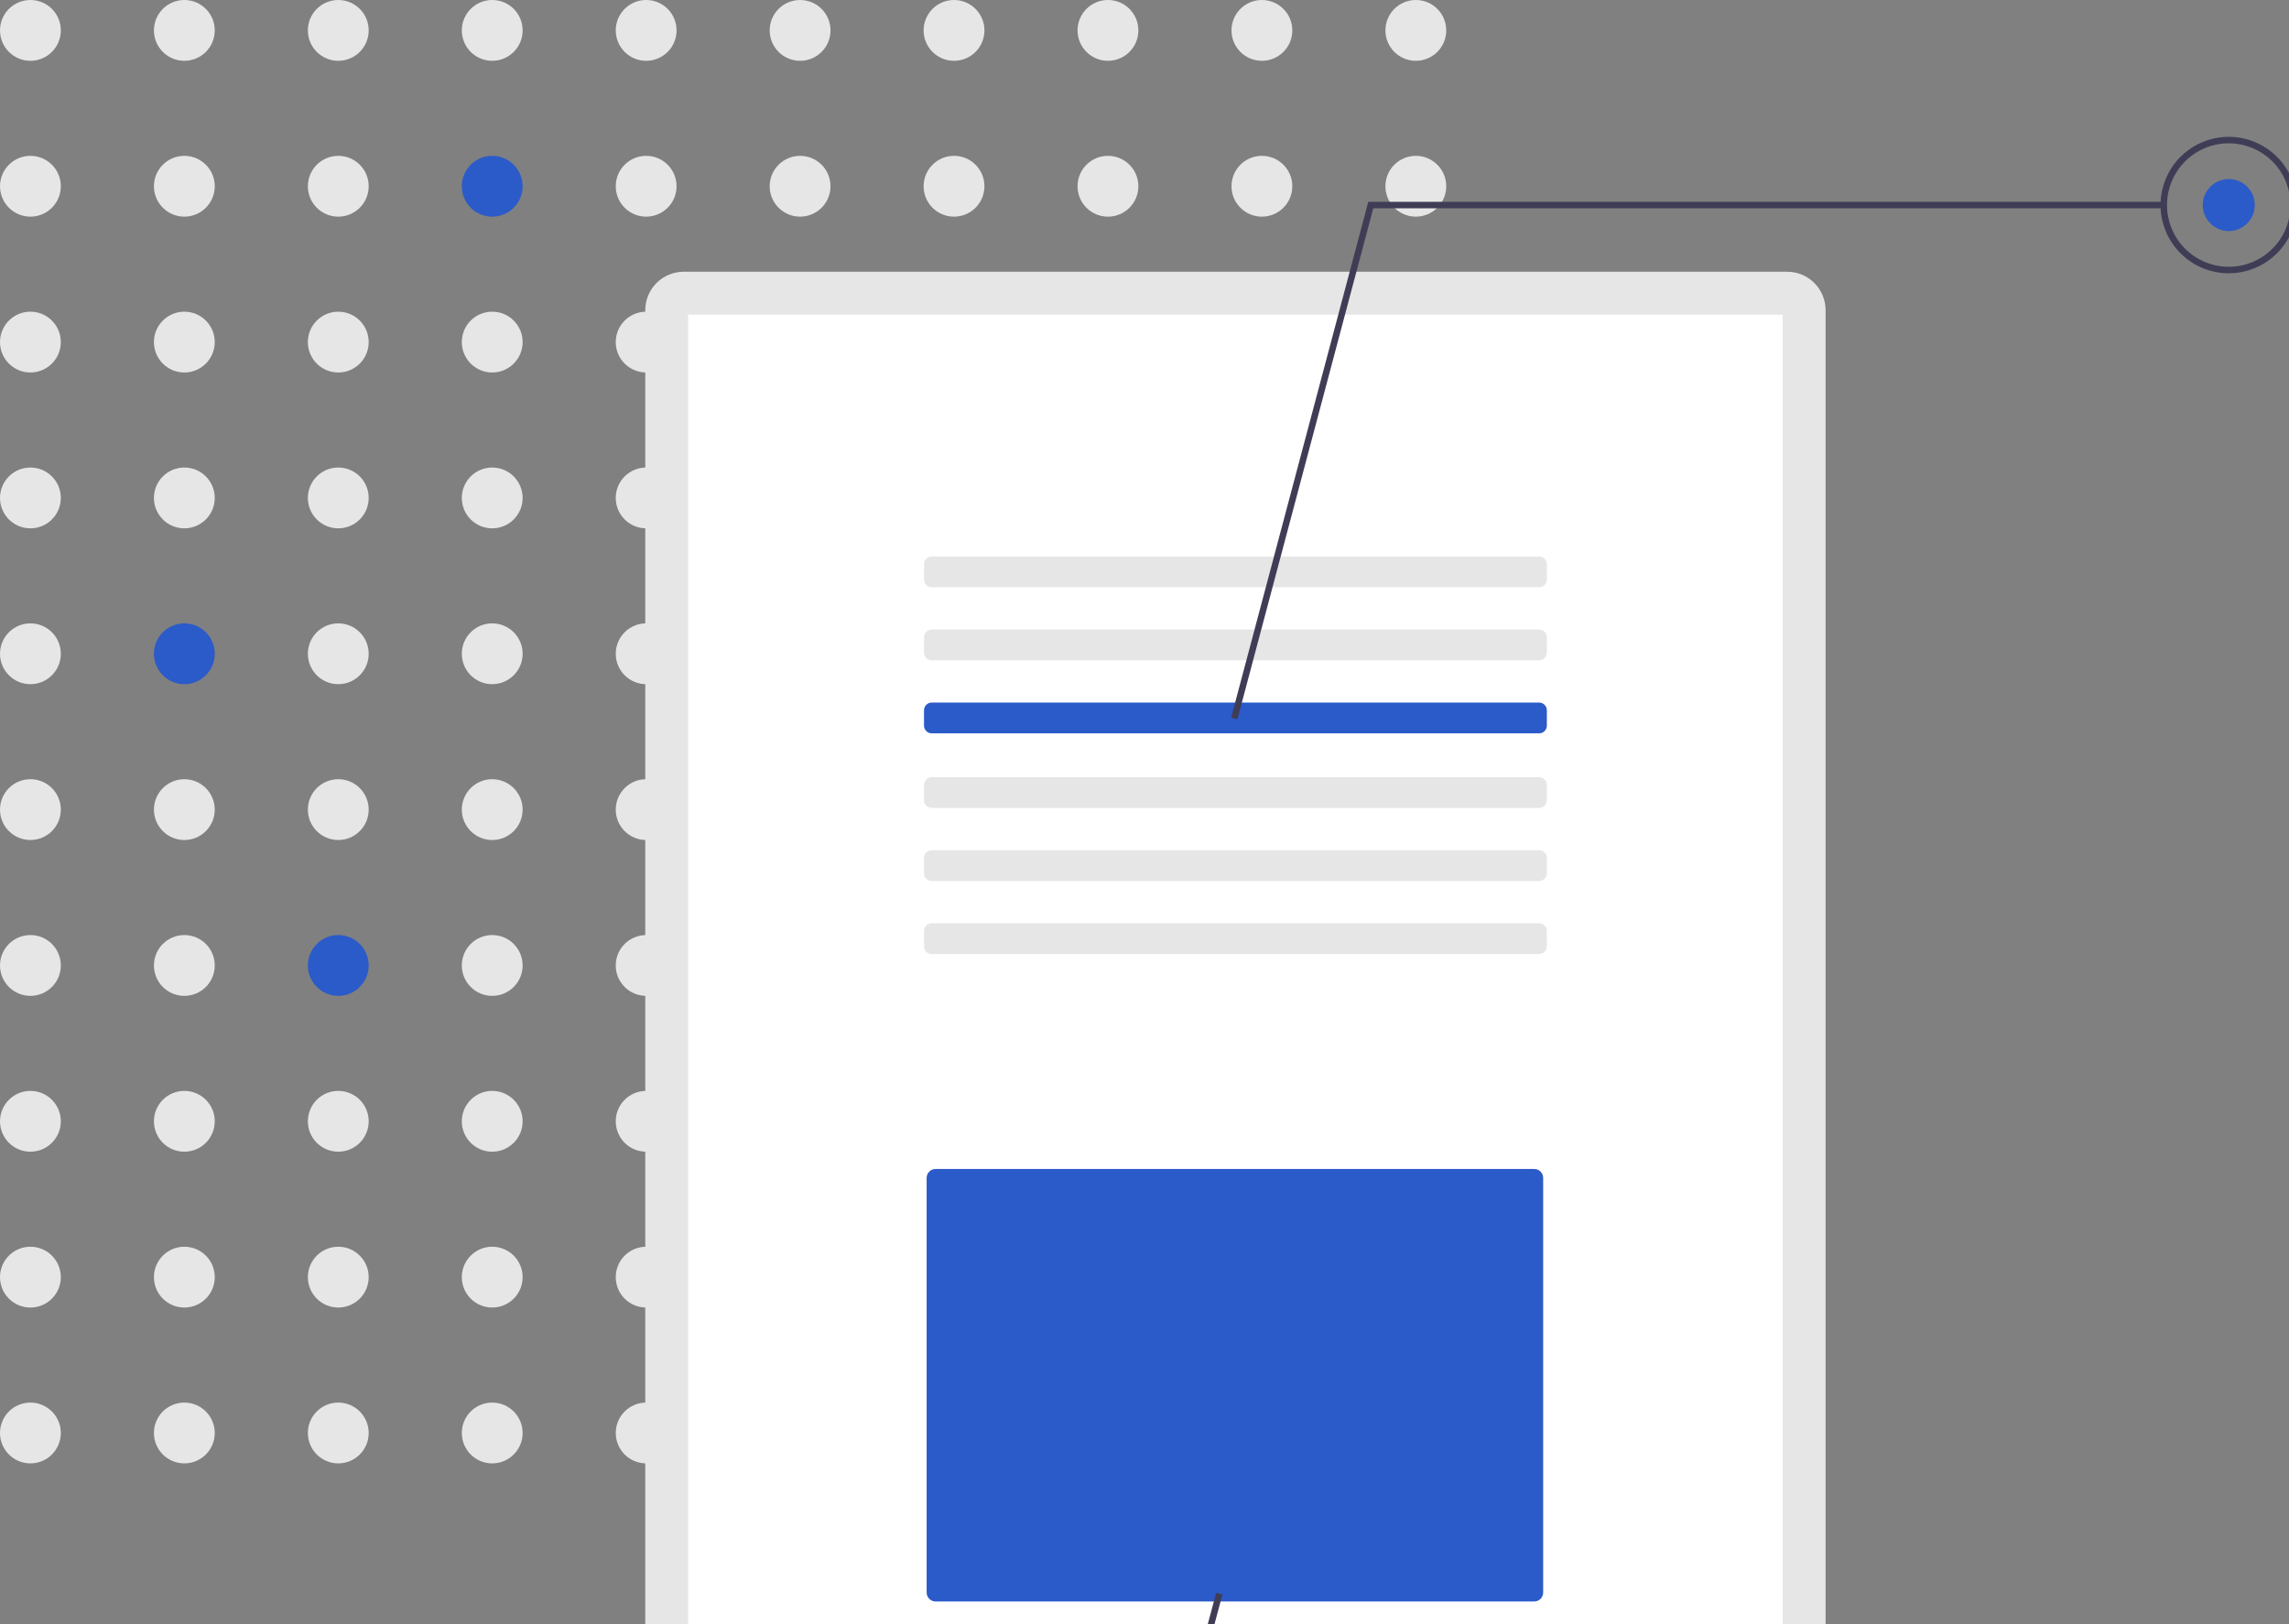 <svg width="286" height="203" viewBox="0 0 286 203" fill="none" xmlns="http://www.w3.org/2000/svg">
<rect x="0" y="0" width="286" height="203" fill="#808080" stroke="none"/>
<g clip-path="url(#clip0)">
<path d="M3.8 7.599C5.898 7.599 7.599 5.898 7.599 3.8C7.599 1.701 5.898 0 3.8 0C1.701 0 0 1.701 0 3.8C0 5.898 1.701 7.599 3.8 7.599Z" fill="#E6E6E6"/>
<path d="M23.033 7.599C25.131 7.599 26.833 5.898 26.833 3.8C26.833 1.701 25.131 0 23.033 0C20.934 0 19.233 1.701 19.233 3.8C19.233 5.898 20.934 7.599 23.033 7.599Z" fill="#E6E6E6"/>
<path d="M42.266 7.599C44.365 7.599 46.066 5.898 46.066 3.8C46.066 1.701 44.365 0 42.266 0C40.168 0 38.467 1.701 38.467 3.8C38.467 5.898 40.168 7.599 42.266 7.599Z" fill="#E6E6E6"/>
<path d="M61.5 7.599C63.599 7.599 65.3 5.898 65.3 3.8C65.3 1.701 63.599 0 61.5 0C59.402 0 57.701 1.701 57.701 3.8C57.701 5.898 59.402 7.599 61.5 7.599Z" fill="#E6E6E6"/>
<path d="M80.734 7.599C82.833 7.599 84.534 5.898 84.534 3.8C84.534 1.701 82.833 0 80.734 0C78.636 0 76.935 1.701 76.935 3.8C76.935 5.898 78.636 7.599 80.734 7.599Z" fill="#E6E6E6"/>
<path d="M99.967 7.599C102.066 7.599 103.767 5.898 103.767 3.8C103.767 1.701 102.066 0 99.967 0C97.869 0 96.168 1.701 96.168 3.8C96.168 5.898 97.869 7.599 99.967 7.599Z" fill="#E6E6E6"/>
<path d="M119.201 7.599C121.299 7.599 123.001 5.898 123.001 3.8C123.001 1.701 121.299 0 119.201 0C117.103 0 115.401 1.701 115.401 3.8C115.401 5.898 117.103 7.599 119.201 7.599Z" fill="#E6E6E6"/>
<path d="M138.434 7.599C140.533 7.599 142.234 5.898 142.234 3.8C142.234 1.701 140.533 0 138.434 0C136.336 0 134.635 1.701 134.635 3.8C134.635 5.898 136.336 7.599 138.434 7.599Z" fill="#E6E6E6"/>
<path d="M157.668 7.599C159.767 7.599 161.468 5.898 161.468 3.8C161.468 1.701 159.767 0 157.668 0C155.57 0 153.869 1.701 153.869 3.8C153.869 5.898 155.57 7.599 157.668 7.599Z" fill="#E6E6E6"/>
<path d="M176.902 7.599C179.001 7.599 180.702 5.898 180.702 3.8C180.702 1.701 179.001 0 176.902 0C174.804 0 173.103 1.701 173.103 3.8C173.103 5.898 174.804 7.599 176.902 7.599Z" fill="#E6E6E6"/>
<path d="M3.8 27.074C5.898 27.074 7.599 25.373 7.599 23.275C7.599 21.176 5.898 19.475 3.8 19.475C1.701 19.475 0 21.176 0 23.275C0 25.373 1.701 27.074 3.8 27.074Z" fill="#E6E6E6"/>
<path d="M23.033 27.074C25.131 27.074 26.833 25.373 26.833 23.275C26.833 21.176 25.131 19.475 23.033 19.475C20.934 19.475 19.233 21.176 19.233 23.275C19.233 25.373 20.934 27.074 23.033 27.074Z" fill="#E6E6E6"/>
<path d="M42.266 27.074C44.365 27.074 46.066 25.373 46.066 23.275C46.066 21.176 44.365 19.475 42.266 19.475C40.168 19.475 38.467 21.176 38.467 23.275C38.467 25.373 40.168 27.074 42.266 27.074Z" fill="#E6E6E6"/>
<path d="M61.5 27.074C63.599 27.074 65.3 25.373 65.3 23.275C65.3 21.176 63.599 19.475 61.5 19.475C59.402 19.475 57.701 21.176 57.701 23.275C57.701 25.373 59.402 27.074 61.5 27.074Z" fill="#2B5AC9"/>
<path d="M80.734 27.074C82.833 27.074 84.534 25.373 84.534 23.275C84.534 21.176 82.833 19.475 80.734 19.475C78.636 19.475 76.935 21.176 76.935 23.275C76.935 25.373 78.636 27.074 80.734 27.074Z" fill="#E6E6E6"/>
<path d="M99.967 27.074C102.066 27.074 103.767 25.373 103.767 23.275C103.767 21.176 102.066 19.475 99.967 19.475C97.869 19.475 96.168 21.176 96.168 23.275C96.168 25.373 97.869 27.074 99.967 27.074Z" fill="#E6E6E6"/>
<path d="M119.201 27.074C121.299 27.074 123.001 25.373 123.001 23.275C123.001 21.176 121.299 19.475 119.201 19.475C117.103 19.475 115.401 21.176 115.401 23.275C115.401 25.373 117.103 27.074 119.201 27.074Z" fill="#E6E6E6"/>
<path d="M138.434 27.074C140.533 27.074 142.234 25.373 142.234 23.275C142.234 21.176 140.533 19.475 138.434 19.475C136.336 19.475 134.635 21.176 134.635 23.275C134.635 25.373 136.336 27.074 138.434 27.074Z" fill="#E6E6E6"/>
<path d="M157.668 27.074C159.767 27.074 161.468 25.373 161.468 23.275C161.468 21.176 159.767 19.475 157.668 19.475C155.57 19.475 153.869 21.176 153.869 23.275C153.869 25.373 155.57 27.074 157.668 27.074Z" fill="#E6E6E6"/>
<path d="M176.902 27.074C179.001 27.074 180.702 25.373 180.702 23.275C180.702 21.176 179.001 19.475 176.902 19.475C174.804 19.475 173.103 21.176 173.103 23.275C173.103 25.373 174.804 27.074 176.902 27.074Z" fill="#E6E6E6"/>
<path d="M3.8 46.549C5.898 46.549 7.599 44.848 7.599 42.75C7.599 40.651 5.898 38.95 3.8 38.95C1.701 38.95 0 40.651 0 42.75C0 44.848 1.701 46.549 3.8 46.549Z" fill="#E6E6E6"/>
<path d="M23.033 46.549C25.131 46.549 26.833 44.848 26.833 42.75C26.833 40.651 25.131 38.95 23.033 38.95C20.934 38.95 19.233 40.651 19.233 42.75C19.233 44.848 20.934 46.549 23.033 46.549Z" fill="#E6E6E6"/>
<path d="M42.266 46.549C44.365 46.549 46.066 44.848 46.066 42.75C46.066 40.651 44.365 38.95 42.266 38.95C40.168 38.95 38.467 40.651 38.467 42.75C38.467 44.848 40.168 46.549 42.266 46.549Z" fill="#E6E6E6"/>
<path d="M61.5 46.549C63.599 46.549 65.3 44.848 65.3 42.75C65.3 40.651 63.599 38.95 61.5 38.95C59.402 38.95 57.701 40.651 57.701 42.75C57.701 44.848 59.402 46.549 61.5 46.549Z" fill="#E6E6E6"/>
<path d="M80.734 46.549C82.833 46.549 84.534 44.848 84.534 42.75C84.534 40.651 82.833 38.95 80.734 38.95C78.636 38.95 76.935 40.651 76.935 42.75C76.935 44.848 78.636 46.549 80.734 46.549Z" fill="#E6E6E6"/>
<path d="M99.967 46.549C102.066 46.549 103.767 44.848 103.767 42.75C103.767 40.651 102.066 38.95 99.967 38.95C97.869 38.95 96.168 40.651 96.168 42.75C96.168 44.848 97.869 46.549 99.967 46.549Z" fill="#E6E6E6"/>
<path d="M119.201 46.549C121.299 46.549 123.001 44.848 123.001 42.75C123.001 40.651 121.299 38.95 119.201 38.95C117.103 38.95 115.401 40.651 115.401 42.75C115.401 44.848 117.103 46.549 119.201 46.549Z" fill="#E6E6E6"/>
<path d="M138.434 46.549C140.533 46.549 142.234 44.848 142.234 42.75C142.234 40.651 140.533 38.95 138.434 38.95C136.336 38.95 134.635 40.651 134.635 42.75C134.635 44.848 136.336 46.549 138.434 46.549Z" fill="#E6E6E6"/>
<path d="M157.668 46.549C159.767 46.549 161.468 44.848 161.468 42.75C161.468 40.651 159.767 38.95 157.668 38.95C155.57 38.95 153.869 40.651 153.869 42.75C153.869 44.848 155.57 46.549 157.668 46.549Z" fill="#E6E6E6"/>
<path d="M176.902 46.549C179.001 46.549 180.702 44.848 180.702 42.75C180.702 40.651 179.001 38.95 176.902 38.95C174.804 38.95 173.103 40.651 173.103 42.75C173.103 44.848 174.804 46.549 176.902 46.549Z" fill="#E6E6E6"/>
<path d="M3.8 66.024C5.898 66.024 7.599 64.323 7.599 62.225C7.599 60.126 5.898 58.425 3.8 58.425C1.701 58.425 0 60.126 0 62.225C0 64.323 1.701 66.024 3.8 66.024Z" fill="#E6E6E6"/>
<path d="M23.033 66.024C25.131 66.024 26.833 64.323 26.833 62.225C26.833 60.126 25.131 58.425 23.033 58.425C20.934 58.425 19.233 60.126 19.233 62.225C19.233 64.323 20.934 66.024 23.033 66.024Z" fill="#E6E6E6"/>
<path d="M42.266 66.024C44.365 66.024 46.066 64.323 46.066 62.225C46.066 60.126 44.365 58.425 42.266 58.425C40.168 58.425 38.467 60.126 38.467 62.225C38.467 64.323 40.168 66.024 42.266 66.024Z" fill="#E6E6E6"/>
<path d="M61.5 66.024C63.599 66.024 65.3 64.323 65.3 62.225C65.3 60.126 63.599 58.425 61.5 58.425C59.402 58.425 57.701 60.126 57.701 62.225C57.701 64.323 59.402 66.024 61.5 66.024Z" fill="#E6E6E6"/>
<path d="M80.734 66.024C82.833 66.024 84.534 64.323 84.534 62.225C84.534 60.126 82.833 58.425 80.734 58.425C78.636 58.425 76.935 60.126 76.935 62.225C76.935 64.323 78.636 66.024 80.734 66.024Z" fill="#E6E6E6"/>
<path d="M99.967 66.024C102.066 66.024 103.767 64.323 103.767 62.225C103.767 60.126 102.066 58.425 99.967 58.425C97.869 58.425 96.168 60.126 96.168 62.225C96.168 64.323 97.869 66.024 99.967 66.024Z" fill="#E6E6E6"/>
<path d="M119.201 66.024C121.299 66.024 123.001 64.323 123.001 62.225C123.001 60.126 121.299 58.425 119.201 58.425C117.103 58.425 115.401 60.126 115.401 62.225C115.401 64.323 117.103 66.024 119.201 66.024Z" fill="#E6E6E6"/>
<path d="M138.434 66.024C140.533 66.024 142.234 64.323 142.234 62.225C142.234 60.126 140.533 58.425 138.434 58.425C136.336 58.425 134.635 60.126 134.635 62.225C134.635 64.323 136.336 66.024 138.434 66.024Z" fill="#E6E6E6"/>
<path d="M157.668 66.024C159.767 66.024 161.468 64.323 161.468 62.225C161.468 60.126 159.767 58.425 157.668 58.425C155.57 58.425 153.869 60.126 153.869 62.225C153.869 64.323 155.57 66.024 157.668 66.024Z" fill="#E6E6E6"/>
<path d="M176.902 66.024C179.001 66.024 180.702 64.323 180.702 62.225C180.702 60.126 179.001 58.425 176.902 58.425C174.804 58.425 173.103 60.126 173.103 62.225C173.103 64.323 174.804 66.024 176.902 66.024Z" fill="#E6E6E6"/>
<path d="M3.8 85.499C5.898 85.499 7.599 83.798 7.599 81.7C7.599 79.601 5.898 77.9 3.8 77.9C1.701 77.9 0 79.601 0 81.7C0 83.798 1.701 85.499 3.8 85.499Z" fill="#E6E6E6"/>
<path d="M23.033 85.499C25.131 85.499 26.833 83.798 26.833 81.7C26.833 79.601 25.131 77.9 23.033 77.9C20.934 77.9 19.233 79.601 19.233 81.7C19.233 83.798 20.934 85.499 23.033 85.499Z" fill="#2B5AC9"/>
<path d="M42.266 85.499C44.365 85.499 46.066 83.798 46.066 81.7C46.066 79.601 44.365 77.9 42.266 77.9C40.168 77.9 38.467 79.601 38.467 81.7C38.467 83.798 40.168 85.499 42.266 85.499Z" fill="#E6E6E6"/>
<path d="M61.5 85.499C63.599 85.499 65.3 83.798 65.3 81.7C65.3 79.601 63.599 77.9 61.5 77.9C59.402 77.9 57.701 79.601 57.701 81.7C57.701 83.798 59.402 85.499 61.5 85.499Z" fill="#E6E6E6"/>
<path d="M80.734 85.499C82.833 85.499 84.534 83.798 84.534 81.7C84.534 79.601 82.833 77.9 80.734 77.9C78.636 77.9 76.935 79.601 76.935 81.7C76.935 83.798 78.636 85.499 80.734 85.499Z" fill="#E6E6E6"/>
<path d="M99.967 85.499C102.066 85.499 103.767 83.798 103.767 81.7C103.767 79.601 102.066 77.9 99.967 77.9C97.869 77.9 96.168 79.601 96.168 81.7C96.168 83.798 97.869 85.499 99.967 85.499Z" fill="#E6E6E6"/>
<path d="M119.201 85.499C121.299 85.499 123.001 83.798 123.001 81.7C123.001 79.601 121.299 77.9 119.201 77.9C117.103 77.9 115.401 79.601 115.401 81.7C115.401 83.798 117.103 85.499 119.201 85.499Z" fill="#E6E6E6"/>
<path d="M138.434 85.499C140.533 85.499 142.234 83.798 142.234 81.7C142.234 79.601 140.533 77.9 138.434 77.9C136.336 77.9 134.635 79.601 134.635 81.7C134.635 83.798 136.336 85.499 138.434 85.499Z" fill="#E6E6E6"/>
<path d="M157.668 85.499C159.767 85.499 161.468 83.798 161.468 81.7C161.468 79.601 159.767 77.9 157.668 77.9C155.57 77.9 153.869 79.601 153.869 81.7C153.869 83.798 155.57 85.499 157.668 85.499Z" fill="#E6E6E6"/>
<path d="M176.902 85.499C179.001 85.499 180.702 83.798 180.702 81.7C180.702 79.601 179.001 77.9 176.902 77.9C174.804 77.9 173.103 79.601 173.103 81.7C173.103 83.798 174.804 85.499 176.902 85.499Z" fill="#E6E6E6"/>
<path d="M3.8 104.974C5.898 104.974 7.599 103.273 7.599 101.175C7.599 99.076 5.898 97.375 3.8 97.375C1.701 97.375 0 99.076 0 101.175C0 103.273 1.701 104.974 3.8 104.974Z" fill="#E6E6E6"/>
<path d="M23.033 104.974C25.131 104.974 26.833 103.273 26.833 101.175C26.833 99.076 25.131 97.375 23.033 97.375C20.934 97.375 19.233 99.076 19.233 101.175C19.233 103.273 20.934 104.974 23.033 104.974Z" fill="#E6E6E6"/>
<path d="M42.266 104.974C44.365 104.974 46.066 103.273 46.066 101.175C46.066 99.076 44.365 97.375 42.266 97.375C40.168 97.375 38.467 99.076 38.467 101.175C38.467 103.273 40.168 104.974 42.266 104.974Z" fill="#E6E6E6"/>
<path d="M61.5 104.974C63.599 104.974 65.3 103.273 65.3 101.175C65.3 99.076 63.599 97.375 61.5 97.375C59.402 97.375 57.701 99.076 57.701 101.175C57.701 103.273 59.402 104.974 61.5 104.974Z" fill="#E6E6E6"/>
<path d="M80.734 104.974C82.833 104.974 84.534 103.273 84.534 101.175C84.534 99.076 82.833 97.375 80.734 97.375C78.636 97.375 76.935 99.076 76.935 101.175C76.935 103.273 78.636 104.974 80.734 104.974Z" fill="#E6E6E6"/>
<path d="M99.967 104.974C102.066 104.974 103.767 103.273 103.767 101.175C103.767 99.076 102.066 97.375 99.967 97.375C97.869 97.375 96.168 99.076 96.168 101.175C96.168 103.273 97.869 104.974 99.967 104.974Z" fill="#E6E6E6"/>
<path d="M119.201 104.974C121.299 104.974 123.001 103.273 123.001 101.175C123.001 99.076 121.299 97.375 119.201 97.375C117.103 97.375 115.401 99.076 115.401 101.175C115.401 103.273 117.103 104.974 119.201 104.974Z" fill="#E6E6E6"/>
<path d="M138.434 104.974C140.533 104.974 142.234 103.273 142.234 101.175C142.234 99.076 140.533 97.375 138.434 97.375C136.336 97.375 134.635 99.076 134.635 101.175C134.635 103.273 136.336 104.974 138.434 104.974Z" fill="#E6E6E6"/>
<path d="M157.668 104.974C159.767 104.974 161.468 103.273 161.468 101.175C161.468 99.076 159.767 97.375 157.668 97.375C155.57 97.375 153.869 99.076 153.869 101.175C153.869 103.273 155.57 104.974 157.668 104.974Z" fill="#E6E6E6"/>
<path d="M176.902 104.974C179.001 104.974 180.702 103.273 180.702 101.175C180.702 99.076 179.001 97.375 176.902 97.375C174.804 97.375 173.103 99.076 173.103 101.175C173.103 103.273 174.804 104.974 176.902 104.974Z" fill="#E6E6E6"/>
<path d="M3.8 124.449C5.898 124.449 7.599 122.748 7.599 120.65C7.599 118.551 5.898 116.85 3.8 116.85C1.701 116.85 0 118.551 0 120.65C0 122.748 1.701 124.449 3.8 124.449Z" fill="#E6E6E6"/>
<path d="M23.033 124.449C25.131 124.449 26.833 122.748 26.833 120.65C26.833 118.551 25.131 116.85 23.033 116.85C20.934 116.85 19.233 118.551 19.233 120.65C19.233 122.748 20.934 124.449 23.033 124.449Z" fill="#E6E6E6"/>
<path d="M42.266 124.449C44.365 124.449 46.066 122.748 46.066 120.65C46.066 118.551 44.365 116.85 42.266 116.85C40.168 116.85 38.467 118.551 38.467 120.65C38.467 122.748 40.168 124.449 42.266 124.449Z" fill="#2B5AC9"/>
<path d="M61.5 124.449C63.599 124.449 65.3 122.748 65.3 120.65C65.3 118.551 63.599 116.85 61.5 116.85C59.402 116.85 57.701 118.551 57.701 120.65C57.701 122.748 59.402 124.449 61.5 124.449Z" fill="#E6E6E6"/>
<path d="M80.734 124.449C82.833 124.449 84.534 122.748 84.534 120.65C84.534 118.551 82.833 116.85 80.734 116.85C78.636 116.85 76.935 118.551 76.935 120.65C76.935 122.748 78.636 124.449 80.734 124.449Z" fill="#E6E6E6"/>
<path d="M99.967 124.449C102.066 124.449 103.767 122.748 103.767 120.65C103.767 118.551 102.066 116.85 99.967 116.85C97.869 116.85 96.168 118.551 96.168 120.65C96.168 122.748 97.869 124.449 99.967 124.449Z" fill="#E6E6E6"/>
<path d="M119.201 124.449C121.299 124.449 123.001 122.748 123.001 120.65C123.001 118.551 121.299 116.85 119.201 116.85C117.103 116.85 115.401 118.551 115.401 120.65C115.401 122.748 117.103 124.449 119.201 124.449Z" fill="#E6E6E6"/>
<path d="M138.434 124.449C140.533 124.449 142.234 122.748 142.234 120.65C142.234 118.551 140.533 116.85 138.434 116.85C136.336 116.85 134.635 118.551 134.635 120.65C134.635 122.748 136.336 124.449 138.434 124.449Z" fill="#E6E6E6"/>
<path d="M157.668 124.449C159.767 124.449 161.468 122.748 161.468 120.65C161.468 118.551 159.767 116.85 157.668 116.85C155.57 116.85 153.869 118.551 153.869 120.65C153.869 122.748 155.57 124.449 157.668 124.449Z" fill="#E6E6E6"/>
<path d="M176.902 124.449C179.001 124.449 180.702 122.748 180.702 120.65C180.702 118.551 179.001 116.85 176.902 116.85C174.804 116.85 173.103 118.551 173.103 120.65C173.103 122.748 174.804 124.449 176.902 124.449Z" fill="#E6E6E6"/>
<path d="M3.8 143.924C5.898 143.924 7.599 142.223 7.599 140.125C7.599 138.026 5.898 136.325 3.8 136.325C1.701 136.325 0 138.026 0 140.125C0 142.223 1.701 143.924 3.8 143.924Z" fill="#E6E6E6"/>
<path d="M23.033 143.924C25.131 143.924 26.833 142.223 26.833 140.125C26.833 138.026 25.131 136.325 23.033 136.325C20.934 136.325 19.233 138.026 19.233 140.125C19.233 142.223 20.934 143.924 23.033 143.924Z" fill="#E6E6E6"/>
<path d="M42.266 143.924C44.365 143.924 46.066 142.223 46.066 140.125C46.066 138.026 44.365 136.325 42.266 136.325C40.168 136.325 38.467 138.026 38.467 140.125C38.467 142.223 40.168 143.924 42.266 143.924Z" fill="#E6E6E6"/>
<path d="M61.5 143.924C63.599 143.924 65.3 142.223 65.3 140.125C65.3 138.026 63.599 136.325 61.5 136.325C59.402 136.325 57.701 138.026 57.701 140.125C57.701 142.223 59.402 143.924 61.5 143.924Z" fill="#E6E6E6"/>
<path d="M80.734 143.924C82.833 143.924 84.534 142.223 84.534 140.125C84.534 138.026 82.833 136.325 80.734 136.325C78.636 136.325 76.935 138.026 76.935 140.125C76.935 142.223 78.636 143.924 80.734 143.924Z" fill="#E6E6E6"/>
<path d="M99.967 143.924C102.066 143.924 103.767 142.223 103.767 140.125C103.767 138.026 102.066 136.325 99.967 136.325C97.869 136.325 96.168 138.026 96.168 140.125C96.168 142.223 97.869 143.924 99.967 143.924Z" fill="#E6E6E6"/>
<path d="M119.201 143.924C121.299 143.924 123.001 142.223 123.001 140.125C123.001 138.026 121.299 136.325 119.201 136.325C117.103 136.325 115.401 138.026 115.401 140.125C115.401 142.223 117.103 143.924 119.201 143.924Z" fill="#E6E6E6"/>
<path d="M138.434 143.924C140.533 143.924 142.234 142.223 142.234 140.125C142.234 138.026 140.533 136.325 138.434 136.325C136.336 136.325 134.635 138.026 134.635 140.125C134.635 142.223 136.336 143.924 138.434 143.924Z" fill="#E6E6E6"/>
<path d="M157.668 143.924C159.767 143.924 161.468 142.223 161.468 140.125C161.468 138.026 159.767 136.325 157.668 136.325C155.57 136.325 153.869 138.026 153.869 140.125C153.869 142.223 155.57 143.924 157.668 143.924Z" fill="#E6E6E6"/>
<path d="M176.902 143.924C179.001 143.924 180.702 142.223 180.702 140.125C180.702 138.026 179.001 136.325 176.902 136.325C174.804 136.325 173.103 138.026 173.103 140.125C173.103 142.223 174.804 143.924 176.902 143.924Z" fill="#E6E6E6"/>
<path d="M3.8 163.399C5.898 163.399 7.599 161.698 7.599 159.6C7.599 157.501 5.898 155.8 3.8 155.8C1.701 155.8 0 157.501 0 159.6C0 161.698 1.701 163.399 3.8 163.399Z" fill="#E6E6E6"/>
<path d="M23.033 163.399C25.131 163.399 26.833 161.698 26.833 159.6C26.833 157.501 25.131 155.8 23.033 155.8C20.934 155.8 19.233 157.501 19.233 159.6C19.233 161.698 20.934 163.399 23.033 163.399Z" fill="#E6E6E6"/>
<path d="M42.266 163.399C44.365 163.399 46.066 161.698 46.066 159.6C46.066 157.501 44.365 155.8 42.266 155.8C40.168 155.8 38.467 157.501 38.467 159.6C38.467 161.698 40.168 163.399 42.266 163.399Z" fill="#E6E6E6"/>
<path d="M61.5 163.399C63.599 163.399 65.3 161.698 65.3 159.6C65.3 157.501 63.599 155.8 61.5 155.8C59.402 155.8 57.701 157.501 57.701 159.6C57.701 161.698 59.402 163.399 61.5 163.399Z" fill="#E6E6E6"/>
<path d="M80.734 163.399C82.833 163.399 84.534 161.698 84.534 159.6C84.534 157.501 82.833 155.8 80.734 155.8C78.636 155.8 76.935 157.501 76.935 159.6C76.935 161.698 78.636 163.399 80.734 163.399Z" fill="#E6E6E6"/>
<path d="M99.967 163.399C102.066 163.399 103.767 161.698 103.767 159.6C103.767 157.501 102.066 155.8 99.967 155.8C97.869 155.8 96.168 157.501 96.168 159.6C96.168 161.698 97.869 163.399 99.967 163.399Z" fill="#E6E6E6"/>
<path d="M119.201 163.399C121.299 163.399 123.001 161.698 123.001 159.6C123.001 157.501 121.299 155.8 119.201 155.8C117.103 155.8 115.401 157.501 115.401 159.6C115.401 161.698 117.103 163.399 119.201 163.399Z" fill="#E6E6E6"/>
<path d="M138.434 163.399C140.533 163.399 142.234 161.698 142.234 159.6C142.234 157.501 140.533 155.8 138.434 155.8C136.336 155.8 134.635 157.501 134.635 159.6C134.635 161.698 136.336 163.399 138.434 163.399Z" fill="#E6E6E6"/>
<path d="M157.668 163.399C159.767 163.399 161.468 161.698 161.468 159.6C161.468 157.501 159.767 155.8 157.668 155.8C155.57 155.8 153.869 157.501 153.869 159.6C153.869 161.698 155.57 163.399 157.668 163.399Z" fill="#E6E6E6"/>
<path d="M176.902 163.399C179.001 163.399 180.702 161.698 180.702 159.6C180.702 157.501 179.001 155.8 176.902 155.8C174.804 155.8 173.103 157.501 173.103 159.6C173.103 161.698 174.804 163.399 176.902 163.399Z" fill="#E6E6E6"/>
<path d="M3.8 182.874C5.898 182.874 7.599 181.173 7.599 179.075C7.599 176.976 5.898 175.275 3.8 175.275C1.701 175.275 0 176.976 0 179.075C0 181.173 1.701 182.874 3.8 182.874Z" fill="#E6E6E6"/>
<path d="M23.033 182.874C25.131 182.874 26.833 181.173 26.833 179.075C26.833 176.976 25.131 175.275 23.033 175.275C20.934 175.275 19.233 176.976 19.233 179.075C19.233 181.173 20.934 182.874 23.033 182.874Z" fill="#E6E6E6"/>
<path d="M42.266 182.874C44.365 182.874 46.066 181.173 46.066 179.075C46.066 176.976 44.365 175.275 42.266 175.275C40.168 175.275 38.467 176.976 38.467 179.075C38.467 181.173 40.168 182.874 42.266 182.874Z" fill="#E6E6E6"/>
<path d="M61.5 182.874C63.599 182.874 65.3 181.173 65.3 179.075C65.3 176.976 63.599 175.275 61.5 175.275C59.402 175.275 57.701 176.976 57.701 179.075C57.701 181.173 59.402 182.874 61.5 182.874Z" fill="#E6E6E6"/>
<path d="M80.734 182.874C82.833 182.874 84.534 181.173 84.534 179.075C84.534 176.976 82.833 175.275 80.734 175.275C78.636 175.275 76.935 176.976 76.935 179.075C76.935 181.173 78.636 182.874 80.734 182.874Z" fill="#E6E6E6"/>
<path d="M99.967 182.874C102.066 182.874 103.767 181.173 103.767 179.075C103.767 176.976 102.066 175.275 99.967 175.275C97.869 175.275 96.168 176.976 96.168 179.075C96.168 181.173 97.869 182.874 99.967 182.874Z" fill="#E6E6E6"/>
<path d="M119.201 182.874C121.299 182.874 123.001 181.173 123.001 179.075C123.001 176.976 121.299 175.275 119.201 175.275C117.103 175.275 115.401 176.976 115.401 179.075C115.401 181.173 117.103 182.874 119.201 182.874Z" fill="#E6E6E6"/>
<path d="M138.434 182.874C140.533 182.874 142.234 181.173 142.234 179.075C142.234 176.976 140.533 175.275 138.434 175.275C136.336 175.275 134.635 176.976 134.635 179.075C134.635 181.173 136.336 182.874 138.434 182.874Z" fill="#E6E6E6"/>
<path d="M157.668 182.874C159.767 182.874 161.468 181.173 161.468 179.075C161.468 176.976 159.767 175.275 157.668 175.275C155.57 175.275 153.869 176.976 153.869 179.075C153.869 181.173 155.57 182.874 157.668 182.874Z" fill="#E6E6E6"/>
<path d="M176.902 182.874C179.001 182.874 180.702 181.173 180.702 179.075C180.702 176.976 179.001 175.275 176.902 175.275C174.804 175.275 173.103 176.976 173.103 179.075C173.103 181.173 174.804 182.874 176.902 182.874Z" fill="#E6E6E6"/>
<path d="M223.295 33.957C224.569 33.957 225.791 34.463 226.692 35.364C227.593 36.265 228.099 37.487 228.099 38.761V230.912C228.099 231.543 227.974 232.168 227.733 232.751C227.492 233.333 227.138 233.863 226.692 234.309C226.246 234.755 225.716 235.109 225.133 235.35C224.55 235.592 223.926 235.716 223.295 235.716H85.426C84.796 235.716 84.171 235.592 83.588 235.35C83.005 235.109 82.476 234.755 82.03 234.309C81.584 233.863 81.23 233.333 80.988 232.751C80.747 232.168 80.623 231.543 80.623 230.912V38.761C80.623 37.487 81.129 36.265 82.03 35.364C82.93 34.463 84.152 33.957 85.426 33.957H223.295Z" fill="#E6E6E6"/>
<path d="M85.985 230.353H222.735V39.32H85.985V230.353Z" fill="white"/>
<path d="M192.31 69.544C192.436 69.544 192.561 69.569 192.678 69.617C192.794 69.665 192.9 69.736 192.99 69.825C193.079 69.914 193.15 70.02 193.198 70.137C193.246 70.253 193.271 70.378 193.271 70.504V72.426C193.271 72.681 193.17 72.925 192.99 73.105C192.809 73.285 192.565 73.387 192.31 73.387H116.41C116.284 73.387 116.159 73.362 116.043 73.314C115.926 73.265 115.82 73.195 115.731 73.105C115.642 73.016 115.571 72.91 115.523 72.794C115.475 72.677 115.45 72.552 115.45 72.426V70.504C115.45 70.378 115.475 70.253 115.523 70.137C115.571 70.02 115.642 69.914 115.731 69.825C115.82 69.736 115.926 69.665 116.043 69.617C116.159 69.569 116.284 69.544 116.41 69.544H192.31Z" fill="#E6E6E6"/>
<path d="M192.31 78.671C192.565 78.671 192.809 78.772 192.99 78.952C193.17 79.132 193.271 79.377 193.271 79.632V81.553C193.271 81.808 193.17 82.052 192.99 82.233C192.809 82.413 192.565 82.514 192.31 82.514H116.41C116.284 82.514 116.159 82.489 116.043 82.441C115.926 82.392 115.82 82.322 115.731 82.233C115.642 82.143 115.571 82.037 115.523 81.921C115.475 81.804 115.45 81.679 115.45 81.553V79.632C115.45 79.505 115.475 79.38 115.523 79.264C115.571 79.147 115.642 79.041 115.731 78.952C115.82 78.863 115.926 78.792 116.043 78.744C116.159 78.696 116.284 78.671 116.41 78.671H192.31Z" fill="#E6E6E6"/>
<path d="M192.31 87.798C192.565 87.798 192.809 87.899 192.99 88.079C193.17 88.26 193.271 88.504 193.271 88.759V90.68C193.271 90.935 193.17 91.179 192.99 91.36C192.809 91.54 192.565 91.641 192.31 91.641H116.41C116.156 91.641 115.911 91.54 115.731 91.36C115.551 91.179 115.45 90.935 115.45 90.68V88.759C115.45 88.504 115.551 88.26 115.731 88.079C115.911 87.899 116.156 87.798 116.41 87.798H192.31Z" fill="#2B5AC9"/>
<path d="M192.31 97.125C192.565 97.125 192.809 97.226 192.99 97.406C193.17 97.587 193.271 97.831 193.271 98.086V100.007C193.271 100.262 193.17 100.506 192.99 100.687C192.809 100.867 192.565 100.968 192.31 100.968H116.41C116.284 100.968 116.159 100.943 116.043 100.895C115.926 100.847 115.82 100.776 115.731 100.687C115.642 100.597 115.571 100.491 115.523 100.375C115.475 100.258 115.45 100.133 115.45 100.007V98.086C115.45 97.96 115.475 97.835 115.523 97.718C115.571 97.602 115.642 97.496 115.731 97.406C115.82 97.317 115.926 97.246 116.043 97.198C116.159 97.15 116.284 97.125 116.41 97.125H192.31Z" fill="#E6E6E6"/>
<path d="M192.31 106.252C192.565 106.252 192.809 106.353 192.99 106.534C193.17 106.714 193.271 106.958 193.271 107.213V109.134C193.271 109.261 193.246 109.386 193.198 109.502C193.15 109.619 193.079 109.725 192.99 109.814C192.9 109.903 192.794 109.974 192.678 110.022C192.561 110.07 192.436 110.095 192.31 110.095H116.41C116.284 110.095 116.159 110.07 116.043 110.022C115.926 109.974 115.82 109.903 115.731 109.814C115.642 109.725 115.571 109.619 115.523 109.502C115.475 109.386 115.45 109.261 115.45 109.134V107.213C115.45 107.087 115.475 106.962 115.523 106.845C115.571 106.729 115.642 106.623 115.731 106.534C115.82 106.444 115.926 106.374 116.043 106.325C116.159 106.277 116.284 106.252 116.41 106.252H192.31Z" fill="#E6E6E6"/>
<path d="M192.31 115.379C192.565 115.379 192.809 115.481 192.99 115.661C193.17 115.841 193.271 116.085 193.271 116.34V118.262C193.271 118.516 193.17 118.761 192.99 118.941C192.809 119.121 192.565 119.222 192.31 119.222H116.41C116.156 119.222 115.911 119.121 115.731 118.941C115.551 118.761 115.45 118.516 115.45 118.262V116.34C115.45 116.085 115.551 115.841 115.731 115.661C115.911 115.481 116.156 115.379 116.41 115.379H192.31Z" fill="#E6E6E6"/>
<path d="M116.896 146.083C116.6 146.083 116.316 146.201 116.107 146.41C115.898 146.619 115.781 146.902 115.78 147.198V199.014C115.781 199.31 115.898 199.594 116.107 199.803C116.316 200.012 116.6 200.129 116.896 200.13H191.697C191.992 200.129 192.276 200.012 192.485 199.803C192.694 199.594 192.812 199.31 192.812 199.014V147.198C192.812 146.902 192.694 146.619 192.485 146.41C192.276 146.201 191.992 146.083 191.697 146.083H116.896Z" fill="#2B5AC9"/>
<path d="M154.61 89.886L153.825 89.678L170.96 25.218H270.351V26.031H171.584L154.61 89.886Z" fill="#3F3D56"/>
<path d="M278.473 34.152C276.787 34.152 275.138 33.651 273.736 32.715C272.333 31.778 271.24 30.446 270.595 28.888C269.95 27.329 269.781 25.615 270.11 23.961C270.439 22.307 271.251 20.787 272.443 19.595C273.636 18.402 275.155 17.59 276.81 17.261C278.464 16.932 280.178 17.101 281.736 17.746C283.295 18.392 284.626 19.485 285.563 20.887C286.5 22.289 287 23.938 287 25.624C286.998 27.885 286.099 30.053 284.5 31.651C282.901 33.25 280.734 34.149 278.473 34.152ZM278.473 17.909C276.947 17.909 275.456 18.362 274.187 19.209C272.918 20.057 271.929 21.262 271.345 22.672C270.761 24.082 270.609 25.633 270.906 27.13C271.204 28.626 271.939 30.001 273.018 31.08C274.097 32.159 275.471 32.894 276.968 33.191C278.465 33.489 280.016 33.336 281.426 32.752C282.835 32.168 284.04 31.179 284.888 29.911C285.736 28.642 286.188 27.15 286.188 25.624C286.186 23.579 285.372 21.618 283.926 20.171C282.48 18.725 280.519 17.912 278.473 17.909Z" fill="#3F3D56"/>
<path d="M278.473 28.873C280.267 28.873 281.722 27.419 281.722 25.624C281.722 23.83 280.267 22.376 278.473 22.376C276.679 22.376 275.225 23.83 275.225 25.624C275.225 27.419 276.679 28.873 278.473 28.873Z" fill="#2B5AC9"/>
<path d="M151.953 199.056L152.738 199.265L135.48 263.692L36.088 263.502L36.09 262.69L134.857 262.879L151.953 199.056Z" fill="#3F3D56"/>
</g>
<defs>
<clipPath id="clip0">
<rect width="286" height="203" fill="white"/>
</clipPath>
</defs>
</svg>
